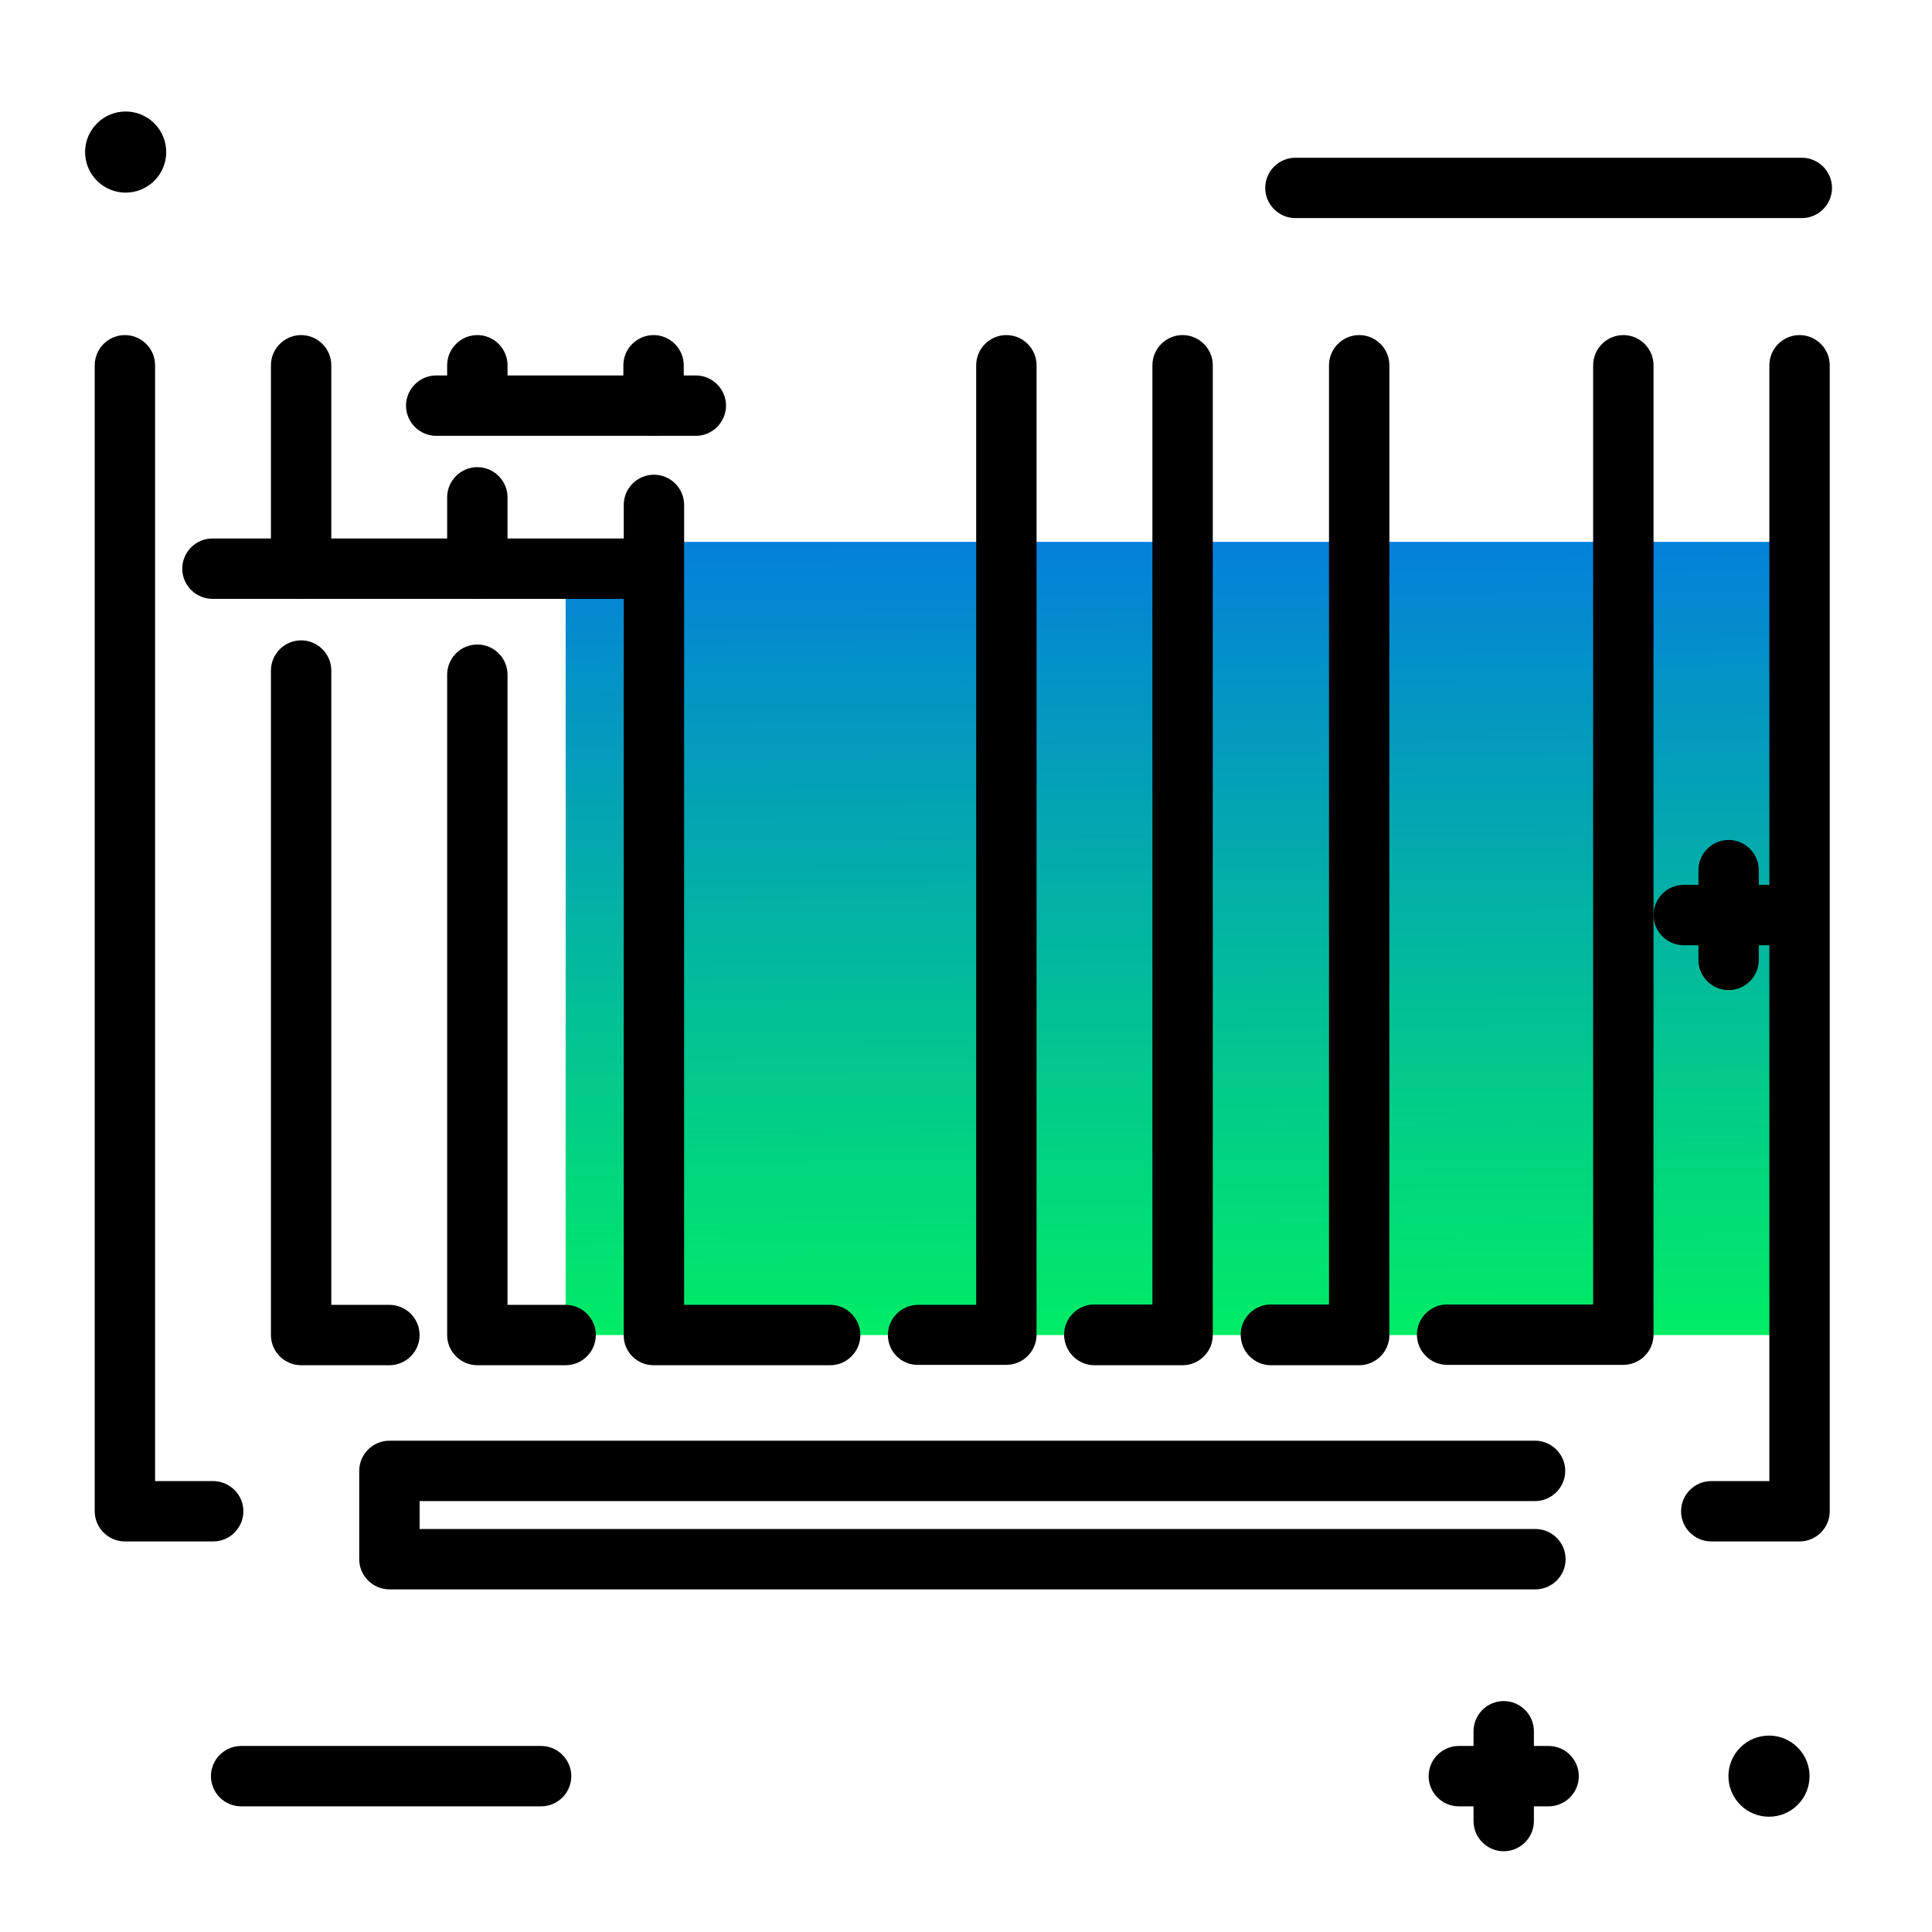 <svg version="1.1" id="Layer_1" xmlns="http://www.w3.org/2000/svg" xmlns:xlink="http://www.w3.org/1999/xlink" x="0px" y="0px" viewBox="0 0 512 512" enable-background="new 0 0 512 512" xml:space="preserve">
<linearGradient id="SVGID_1_" gradientUnits="userSpaceOnUse" x1="314.119" y1="364.74" x2="312.603" y2="122.214" class="gradient-element">
	<stop offset="0" class="primary-color-gradient" style="stop-color: #00F260"></stop>
	<stop offset="1" class="secondary-color-gradient" style="stop-color: #0575E6"></stop>
</linearGradient>
<path fill="url(#SVGID_1_)" d="M476.9,353.8h-327V143.6h327V353.8z"></path>
<path d="M235.3,353.8c0-4.4,3.6-8,8-8h15.4V96.8c0-4.4,3.6-8,8-8s8,3.6,8,8v256.9c0,4.4-3.6,8-8,8h-23.4
	C238.9,361.8,235.3,358.2,235.3,353.8z M126.5,361.8h23.4c4.4,0,8-3.6,8-8s-3.6-8-8-8h-15.4v-167c0-4.4-3.6-8-8-8s-8,3.6-8,8v175
	C118.5,358.2,122.1,361.8,126.5,361.8z M126.5,158.7c4.4,0,8-3.6,8-8v-18.9c0-4.4-3.6-8-8-8s-8,3.6-8,8v18.9
	C118.5,155.1,122.1,158.7,126.5,158.7z M126.5,113.2c4.4,0,8-3.6,8-8v-8.4c0-4.4-3.6-8-8-8s-8,3.6-8,8v8.4
	C118.5,109.6,122.1,113.2,126.5,113.2z M111.2,353.8c0-4.4-3.6-8-8-8H87.8V177.7c0-4.4-3.6-8-8-8s-8,3.6-8,8v176.1c0,4.4,3.6,8,8,8
	h23.4C107.6,361.8,111.2,358.2,111.2,353.8z M79.8,158.7c4.4,0,8-3.6,8-8V96.8c0-4.4-3.6-8-8-8s-8,3.6-8,8v53.8
	C71.8,155.1,75.4,158.7,79.8,158.7z M290,361.8h23.4c4.4,0,8-3.6,8-8V96.8c0-4.4-3.6-8-8-8s-8,3.6-8,8v248.9H290c-4.4,0-8,3.6-8,8
	S285.6,361.8,290,361.8z M336.8,361.8h23.4c4.4,0,8-3.6,8-8V96.8c0-4.4-3.6-8-8-8s-8,3.6-8,8v248.9h-15.4c-4.4,0-8,3.6-8,8
	S332.3,361.8,336.8,361.8z M430.2,88.8c-4.4,0-8,3.6-8,8v248.9h-38.7c-4.4,0-8,3.6-8,8s3.6,8,8,8h46.7c4.4,0,8-3.6,8-8V96.8
	C438.2,92.4,434.6,88.8,430.2,88.8z M476.9,88.8c-4.4,0-8,3.6-8,8v295.7h-15.4c-4.4,0-8,3.6-8,8s3.6,8,8,8h23.4c4.4,0,8-3.6,8-8
	V96.8C484.9,92.4,481.3,88.8,476.9,88.8z M173.2,361.8H220c4.4,0,8-3.6,8-8s-3.6-8-8-8h-38.7v-212c0-4.4-3.6-8-8-8c-4.4,0-8,3.6-8,8
	v220C165.2,358.2,168.8,361.8,173.2,361.8z M173.2,115.5c4.4,0,8-3.6,8-8V96.8c0-4.4-3.6-8-8-8c-4.4,0-8,3.6-8,8v10.7
	C165.2,112,168.8,115.5,173.2,115.5z M56.4,392.5H41.1V96.8c0-4.4-3.6-8-8-8s-8,3.6-8,8v303.7c0,4.4,3.6,8,8,8h23.4c4.4,0,8-3.6,8-8
	S60.9,392.5,56.4,392.5z M406.8,397.8c4.4,0,8-3.6,8-8s-3.6-8-8-8H103.2c-4.4,0-8,3.6-8,8v23.4c0,4.4,3.6,8,8,8h303.7
	c4.4,0,8-3.6,8-8s-3.6-8-8-8H111.2v-7.4H406.8z"></path>
<path d="M458.1,262.4c-4.4,0-8-3.6-8-8v-3.9h-3.9c-4.4,0-8-3.6-8-8s3.6-8,8-8h3.9v-3.9c0-4.4,3.6-8,8-8s8,3.6,8,8v3.9h3.9
	c4.4,0,8,3.6,8,8s-3.6,8-8,8h-3.9v3.9C466.1,258.8,462.5,262.4,458.1,262.4z M477.5,41.8H343.3c-4.4,0-8,3.6-8,8s3.6,8,8,8h134.2
	c4.4,0,8-3.6,8-8S481.9,41.8,477.5,41.8z M143.4,462.7H63.9c-4.4,0-8,3.6-8,8s3.6,8,8,8h79.5c4.4,0,8-3.6,8-8
	S147.8,462.7,143.4,462.7z M25.7,32.7c-4.2,4.2-4.2,11,0,15.2c4.2,4.2,11,4.2,15.2,0c4.2-4.2,4.2-11,0-15.2S29.9,28.5,25.7,32.7z
	 M461.2,463.1c-4.2,4.2-4.2,11,0,15.2c4.2,4.2,11,4.2,15.2,0c4.2-4.2,4.2-11,0-15.2S465.4,458.9,461.2,463.1z M410.4,462.7h-3.9
	v-3.9c0-4.4-3.6-8-8-8s-8,3.6-8,8v3.9h-3.9c-4.4,0-8,3.6-8,8s3.6,8,8,8h3.9v3.9c0,4.4,3.6,8,8,8s8-3.6,8-8v-3.9h3.9c4.4,0,8-3.6,8-8
	S414.8,462.7,410.4,462.7z M167.1,142.7H56.3c-4.4,0-8,3.6-8,8s3.6,8,8,8h110.8c4.4,0,8-3.6,8-8S171.5,142.7,167.1,142.7z
	 M184.4,99.5h-68.8c-4.4,0-8,3.6-8,8s3.6,8,8,8h68.8c4.4,0,8-3.6,8-8S188.8,99.5,184.4,99.5z"></path>
</svg>